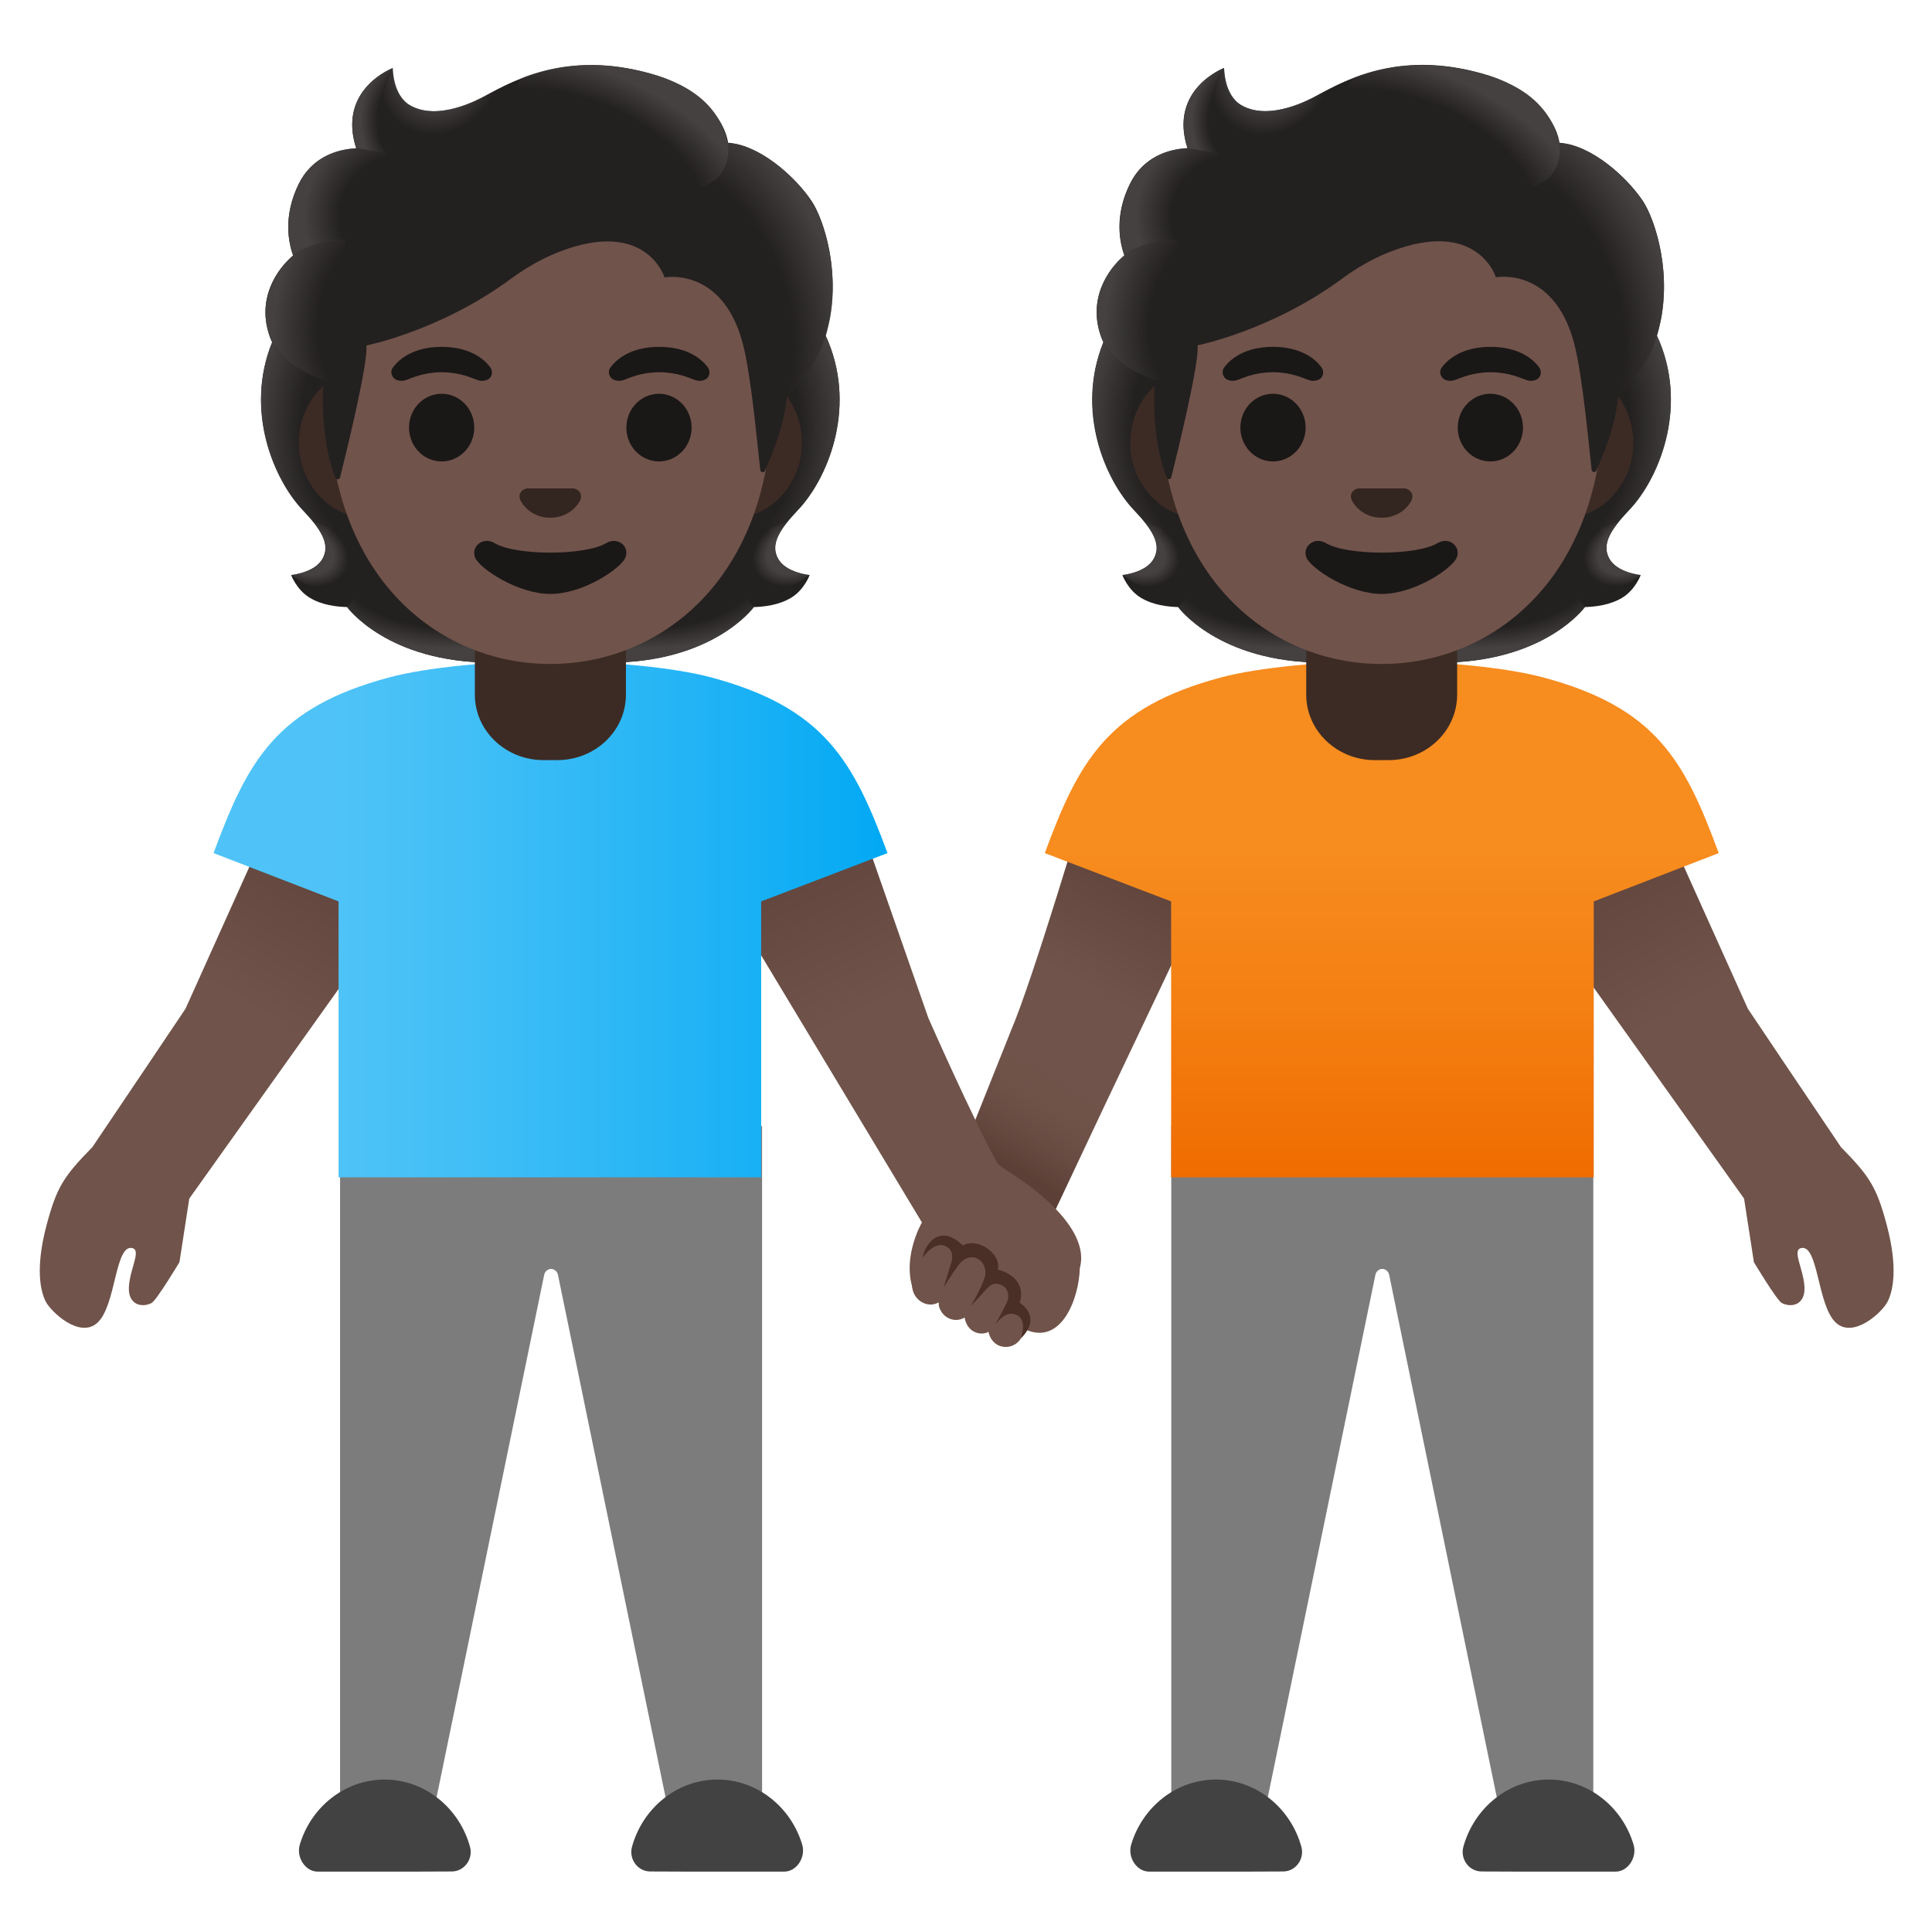 <svg viewBox="0 0 128 128" xmlns="http://www.w3.org/2000/svg">
  <defs>
    <linearGradient id="shadow_1_" gradientUnits="userSpaceOnUse" x1="66.865" x2="70.29" y1="77.077" y2="71.48">
      <stop offset="0" stop-color="#5C4037"/>
      <stop offset="1" stop-color="#70534A" stop-opacity="0"/>
    </linearGradient>
    <linearGradient id="SVGID_1_" gradientTransform="matrix(-0.988 0.157 0.157 0.988 0 0)" gradientUnits="userSpaceOnUse" x1="-67.341" x2="-50.684" y1="66.773" y2="88.807">
      <stop offset="0" stop-color="#5C4037"/>
      <stop offset="0.405" stop-color="#70534A"/>
    </linearGradient>
    <linearGradient id="SVGID_2_" gradientTransform="matrix(-1 0 0 1 0 0)" gradientUnits="userSpaceOnUse" x1="-103.728" x2="-123.187" y1="53.492" y2="86.593">
      <stop offset="0" stop-color="#5C4037"/>
      <stop offset="0.401" stop-color="#70534A"/>
    </linearGradient>
    <linearGradient id="SVGID_3_" gradientTransform="matrix(-1 0 0 1 0 0)" gradientUnits="userSpaceOnUse" x1="-91.546" x2="-91.546" y1="43.814" y2="78">
      <stop offset="0.366" stop-color="#F78C1F"/>
      <stop offset="0.672" stop-color="#F47F12"/>
      <stop offset="1" stop-color="#EF6C00"/>
    </linearGradient>
    <radialGradient id="SVGID_4_" cx="97.837" cy="-77.366" gradientTransform="matrix(1 0 0 -0.491 0 0)" gradientUnits="userSpaceOnUse" r="10.125">
      <stop offset="0.728" stop-color="#444140" stop-opacity="0"/>
      <stop offset="1" stop-color="#444140"/>
    </radialGradient>
    <radialGradient id="SVGID_5_" cx="-82.187" cy="106.156" gradientTransform="matrix(-0.906 0.424 0.314 0.672 0 0)" gradientUnits="userSpaceOnUse" r="2.992">
      <stop offset="0.663" stop-color="#444140"/>
      <stop offset="1" stop-color="#444140" stop-opacity="0"/>
    </radialGradient>
    <radialGradient id="SVGID_6_" cx="-35.424" cy="-117.211" gradientTransform="matrix(-0.075 -0.997 -0.831 0.062 0 0)" gradientUnits="userSpaceOnUse" r="13.142">
      <stop offset="0.725" stop-color="#444140" stop-opacity="0"/>
      <stop offset="1" stop-color="#444140"/>
    </radialGradient>
    <radialGradient id="SVGID_7_" cx="-21.76" cy="101.842" gradientTransform="matrix(0.075 -0.997 0.831 0.062 0 0)" gradientUnits="userSpaceOnUse" r="13.142">
      <stop offset="0.725" stop-color="#444140" stop-opacity="0"/>
      <stop offset="1" stop-color="#444140"/>
    </radialGradient>
    <radialGradient id="SVGID_8_" cx="-85.237" cy="-77.366" gradientTransform="matrix(-1 0 0 -0.491 0 0)" gradientUnits="userSpaceOnUse" r="10.125">
      <stop offset="0.728" stop-color="#444140" stop-opacity="0"/>
      <stop offset="1" stop-color="#444140"/>
    </radialGradient>
    <radialGradient id="SVGID_9_" cx="83.64" cy="1.56" gradientTransform="matrix(0.906 0.424 -0.314 0.672 0 0)" gradientUnits="userSpaceOnUse" r="2.992">
      <stop offset="0.663" stop-color="#444140"/>
      <stop offset="1" stop-color="#444140" stop-opacity="0"/>
    </radialGradient>
    <radialGradient id="SVGID_10_" cx="50.624" cy="-118.626" gradientTransform="matrix(0.308 0.952 -0.706 0.228 0 0)" gradientUnits="userSpaceOnUse" r="15.405">
      <stop offset="0.699" stop-color="#444140" stop-opacity="0"/>
      <stop offset="1" stop-color="#444140"/>
    </radialGradient>
    <radialGradient id="SVGID_11_" cx="76.332" cy="-30.401" gradientTransform="matrix(0.881 0.473 -0.56 1.045 0 0)" gradientUnits="userSpaceOnUse" r="4.039">
      <stop offset="0.58" stop-color="#444140"/>
      <stop offset="1" stop-color="#444140" stop-opacity="0"/>
    </radialGradient>
    <radialGradient id="SVGID_12_" cx="-89.165" cy="44.521" gradientTransform="matrix(-0.938 -0.394 0.218 -0.528 0 0)" gradientUnits="userSpaceOnUse" r="12.417">
      <stop offset="0.699" stop-color="#444140" stop-opacity="0"/>
      <stop offset="1" stop-color="#444140"/>
    </radialGradient>
    <radialGradient id="SVGID_13_" cx="82.682" cy="6.53" gradientTransform="matrix(1 0 0 1.223 0 0)" gradientUnits="userSpaceOnUse" r="3.707">
      <stop offset="0.702" stop-color="#444140" stop-opacity="0"/>
      <stop offset="1" stop-color="#444140"/>
    </radialGradient>
    <radialGradient id="SVGID_14_" cx="-83.12" cy="7.812" gradientTransform="matrix(-0.966 -0.26 0.243 -0.904 0 0)" gradientUnits="userSpaceOnUse" r="6.953">
      <stop offset="0.66" stop-color="#444140" stop-opacity="0"/>
      <stop offset="1" stop-color="#444140"/>
    </radialGradient>
    <radialGradient id="SVGID_15_" cx="82.667" cy="7.168" gradientTransform="matrix(0.991 0.136 -0.192 1.392 0 0)" gradientUnits="userSpaceOnUse" r="7.3">
      <stop offset="0.598" stop-color="#444140" stop-opacity="0"/>
      <stop offset="1" stop-color="#444140"/>
    </radialGradient>
    <linearGradient id="SVGID_16_" gradientUnits="userSpaceOnUse" x1="24.365" x2="4.906" y1="53.492" y2="86.594">
      <stop offset="0" stop-color="#5C4037"/>
      <stop offset="0.401" stop-color="#70534A"/>
    </linearGradient>
    <linearGradient id="SVGID_17_" gradientTransform="matrix(-0.996 -0.087 0.087 -0.996 0 0)" gradientUnits="userSpaceOnUse" x1="-55.498" x2="-75.099" y1="-48.25" y2="-81.591">
      <stop offset="0" stop-color="#5C4037"/>
      <stop offset="0.401" stop-color="#70534A"/>
    </linearGradient>
    <linearGradient id="SVGID_18_" gradientUnits="userSpaceOnUse" x1="14.142" x2="58.79" y1="60.907" y2="60.907">
      <stop offset="0.172" stop-color="#4FC3F7"/>
      <stop offset="0.369" stop-color="#42BFF6"/>
      <stop offset="0.732" stop-color="#20B3F5"/>
      <stop offset="0.994" stop-color="#03A9F4"/>
    </linearGradient>
    <radialGradient id="SVGID_19_" cx="42.763" cy="-77.366" gradientTransform="matrix(1 0 0 -0.491 0 0)" gradientUnits="userSpaceOnUse" r="10.125">
      <stop offset="0.728" stop-color="#444140" stop-opacity="0"/>
      <stop offset="1" stop-color="#444140"/>
    </radialGradient>
    <radialGradient id="SVGID_20_" cx="-32.304" cy="74.691" gradientTransform="matrix(-0.906 0.424 0.314 0.672 0 0)" gradientUnits="userSpaceOnUse" r="2.992">
      <stop offset="0.663" stop-color="#444140"/>
      <stop offset="1" stop-color="#444140" stop-opacity="0"/>
    </radialGradient>
    <radialGradient id="SVGID_21_" cx="-31.314" cy="-51.315" gradientTransform="matrix(-0.075 -0.997 -0.831 0.062 0 0)" gradientUnits="userSpaceOnUse" r="13.142">
      <stop offset="0.725" stop-color="#444140" stop-opacity="0"/>
      <stop offset="1" stop-color="#444140"/>
    </radialGradient>
    <radialGradient id="SVGID_22_" cx="-25.87" cy="35.946" gradientTransform="matrix(0.075 -0.997 0.831 0.062 0 0)" gradientUnits="userSpaceOnUse" r="13.142">
      <stop offset="0.725" stop-color="#444140" stop-opacity="0"/>
      <stop offset="1" stop-color="#444140"/>
    </radialGradient>
    <radialGradient id="SVGID_23_" cx="-30.163" cy="-77.366" gradientTransform="matrix(-1 0 0 -0.491 0 0)" gradientUnits="userSpaceOnUse" r="10.125">
      <stop offset="0.728" stop-color="#444140" stop-opacity="0"/>
      <stop offset="1" stop-color="#444140"/>
    </radialGradient>
    <radialGradient id="SVGID_24_" cx="33.757" cy="33.025" gradientTransform="matrix(0.906 0.424 -0.314 0.672 0 0)" gradientUnits="userSpaceOnUse" r="2.992">
      <stop offset="0.663" stop-color="#444140"/>
      <stop offset="1" stop-color="#444140" stop-opacity="0"/>
    </radialGradient>
    <radialGradient id="SVGID_25_" cx="33.686" cy="-47.997" gradientTransform="matrix(0.308 0.952 -0.706 0.228 0 0)" gradientUnits="userSpaceOnUse" r="15.405">
      <stop offset="0.699" stop-color="#444140" stop-opacity="0"/>
      <stop offset="1" stop-color="#444140"/>
    </radialGradient>
    <radialGradient id="SVGID_26_" cx="27.794" cy="-8.452" gradientTransform="matrix(0.881 0.473 -0.56 1.045 0 0)" gradientUnits="userSpaceOnUse" r="4.039">
      <stop offset="0.58" stop-color="#444140"/>
      <stop offset="1" stop-color="#444140" stop-opacity="0"/>
    </radialGradient>
    <radialGradient id="SVGID_27_" cx="-39.126" cy="7.183" gradientTransform="matrix(-0.938 -0.394 0.218 -0.528 0 0)" gradientUnits="userSpaceOnUse" r="12.417">
      <stop offset="0.699" stop-color="#444140" stop-opacity="0"/>
      <stop offset="1" stop-color="#444140"/>
    </radialGradient>
    <radialGradient id="SVGID_28_" cx="27.608" cy="6.53" gradientTransform="matrix(1 0 0 1.223 0 0)" gradientUnits="userSpaceOnUse" r="3.707">
      <stop offset="0.702" stop-color="#444140" stop-opacity="0"/>
      <stop offset="1" stop-color="#444140"/>
    </radialGradient>
    <radialGradient id="SVGID_29_" cx="-29.942" cy="-7.473" gradientTransform="matrix(-0.966 -0.26 0.243 -0.904 0 0)" gradientUnits="userSpaceOnUse" r="6.953">
      <stop offset="0.66" stop-color="#444140" stop-opacity="0"/>
      <stop offset="1" stop-color="#444140"/>
    </radialGradient>
    <radialGradient id="SVGID_30_" cx="28.107" cy="12.51" gradientTransform="matrix(0.991 0.136 -0.192 1.392 0 0)" gradientUnits="userSpaceOnUse" r="7.3">
      <stop offset="0.598" stop-color="#444140" stop-opacity="0"/>
      <stop offset="1" stop-color="#444140"/>
    </radialGradient>
  </defs>
  <path d="M71.96,53 C71.96,53 68.43,64.93 66.96,68.33 L62.57,79.35 C61.87,80.9 62.49,82.93 63.96,83.78 L63.96,83.78 C65.65,84.75 68.1,84.02 68.91,82.25 L81.45,55.84 L80.44,52.38 L71.96,53 Z" fill="url(#SVGID_1_)"/>
  <path id="shadow_2_" d="M66.37,69.83 L64.59,74.29 L66.03,77.05 L69.94,80.12 L73.61,72.38 Z" fill="url(#shadow_1_)"/>
  <path d="M105.56,74.61 L105.56,122.69 L99.91,122.69 L92.04,84.48 C92,84.24 91.8,84.07 91.58,84.07 C91.36,84.07 91.16,84.24 91.12,84.48 L83.25,122.69 L77.6,122.69 L77.6,74.61 L105.56,74.61 Z" fill="#7C7C7C"/>
  <path d="M102.61,124 L107.06,124 C107.88,123.98 108.47,123.04 108.23,122.22 C107.49,119.72 105.24,117.9 102.61,117.9 C99.93,117.9 97.65,119.8 96.95,122.36 C96.73,123.18 97.34,123.99 98.16,123.99 C98.16,124 102.61,124 102.61,124 Z" fill="#424242"/>
  <path d="M80.56,124 L76.11,124 C75.29,123.98 74.7,123.04 74.94,122.22 C75.68,119.72 77.93,117.9 80.56,117.9 C83.24,117.9 85.52,119.8 86.22,122.36 C86.44,123.18 85.83,123.99 85.01,123.99 C85.01,124 80.56,124 80.56,124 Z" fill="#424242"/>
  <path d="M100.1,54.1 L109.8,53.5 C109.8,53.5 114.3,63.5 115.8,66.83 C115.8,66.83 120.04,73.15 121.97,76 C123.85,77.92 124.33,78.62 125.01,81.19 C125.76,84.02 125.41,85.57 125.05,86.25 C124.7,86.94 122.8,88.71 121.63,87.63 C120.39,86.48 120.48,82.41 119.32,82.69 C118.72,82.84 119.48,84.05 119.55,85.25 C119.62,86.45 118.7,86.66 118.05,86.33 C117.72,86.16 116.2,83.62 116.2,83.62 L115.55,79.41 L100.42,58.18 L100.1,54.1 Z" fill="url(#SVGID_2_)"/>
  <path d="M80.94,44.87 C83.36,44.23 87.59,43.81 91.59,43.81 C95.59,43.8 99.78,44.23 102.2,44.87 C109.75,46.88 111.62,50.43 113.87,56.52 L105.59,59.72 L105.59,78 L77.59,78 L77.59,59.72 L69.22,56.52 C71.47,50.43 73.39,46.88 80.94,44.87 Z" fill="url(#SVGID_3_)"/>
  <path id="hair_5_" d="M106.62,37.01 C106.08,36.03 106.77,35.03 107.94,33.79 C109.8,31.83 111.83,27.28 109.95,22.65 C109.96,22.62 109.58,21.84 109.59,21.82 L108.81,21.78 C108.56,21.74 100.05,21.73 91.53,21.73 C83.01,21.73 74.5,21.75 74.25,21.78 C74.25,21.78 73.1,22.62 73.11,22.65 C71.23,27.27 73.25,31.82 75.12,33.79 C76.29,35.03 76.98,36.03 76.44,37.01 C75.92,37.96 74.36,38.1 74.36,38.1 C74.36,38.1 74.72,39.08 75.58,39.6 C76.38,40.09 77.37,40.2 78.05,40.22 C78.05,40.22 80.71,43.9 87.66,43.9 L91.53,43.9 L95.4,43.9 C102.35,43.9 105.01,40.22 105.01,40.22 C105.69,40.2 106.67,40.09 107.48,39.6 C108.35,39.07 108.7,38.1 108.7,38.1 C108.7,38.1 107.14,37.96 106.62,37.01 Z" fill="#232020"/>
  <path d="M91.53,43.9 L91.53,39.82 L103.88,38.84 L105,40.22 C105,40.22 102.34,43.9 95.39,43.9 L91.53,43.9 Z" fill="url(#SVGID_4_)"/>
  <path d="M104.98,38.44 C103.13,35.63 107.23,34.58 107.23,34.58 C107.23,34.58 107.23,34.58 107.23,34.58 C106.52,35.47 106.19,36.24 106.61,37 C107.13,37.95 108.69,38.09 108.69,38.09 C108.69,38.09 106.57,39.99 104.98,38.44 Z" fill="url(#SVGID_5_)"/>
  <path d="M109.96,22.65 C111.8,27.13 109.86,31.73 108.05,33.68 C107.8,33.95 106.75,34.98 106.51,35.81 C106.51,35.81 102.39,30.06 101.15,26.68 C100.9,26 100.68,25.29 100.65,24.57 C100.63,24.03 100.71,23.38 101.03,22.92 C101.41,22.35 109.75,22.19 109.75,22.19 C109.74,22.18 109.96,22.65 109.96,22.65 Z" fill="url(#SVGID_6_)"/>
  <path d="M73.12,22.65 C71.28,27.13 73.22,31.73 75.03,33.68 C75.28,33.95 76.33,34.98 76.57,35.81 C76.57,35.81 80.69,30.06 81.93,26.68 C82.18,26 82.4,25.29 82.43,24.57 C82.45,24.03 82.37,23.38 82.05,22.92 C81.67,22.35 81.22,22.5 80.56,22.5 C79.31,22.5 73.87,22.18 73.44,22.18 C73.45,22.18 73.12,22.65 73.12,22.65 Z" fill="url(#SVGID_7_)"/>
  <path d="M91.55,43.9 L91.55,39.82 L79.2,38.84 L78.08,40.22 C78.08,40.22 80.74,43.9 87.69,43.9 L91.55,43.9 Z" fill="url(#SVGID_8_)"/>
  <path d="M78.1,38.44 C79.95,35.63 75.85,34.58 75.85,34.58 C75.85,34.58 75.85,34.58 75.85,34.58 C76.56,35.47 76.89,36.24 76.47,37 C75.95,37.95 74.39,38.09 74.39,38.09 C74.39,38.09 76.5,39.99 78.1,38.44 Z" fill="url(#SVGID_9_)"/>
  <path id="neck" d="M91.54,40.72 L86.54,40.72 L86.54,46.02 C86.54,48.42 88.58,50.36 91.08,50.36 L92,50.36 C94.51,50.36 96.54,48.42 96.54,46.02 L96.54,40.72 L91.54,40.72 Z" fill="#3C2B24"/>
  <path d="M103.52,24.34 L100.29,24.34 L82.8,24.34 L79.57,24.34 C76.99,24.34 74.88,26.59 74.88,29.34 C74.88,32.09 76.99,34.34 79.57,34.34 L82.8,34.34 L100.29,34.34 L103.52,34.34 C106.1,34.34 108.21,32.09 108.21,29.34 C108.21,26.59 106.1,24.34 103.52,24.34 Z" fill="#3C2B24"/>
  <path d="M91.54,6.66 L91.54,6.66 L91.54,6.66 C83.92,6.66 76.85,14.81 76.85,26.55 C76.85,38.22 84.13,43.99 91.54,43.99 C98.95,43.99 106.23,38.22 106.23,26.55 C106.22,14.81 99.16,6.66 91.54,6.66 Z" fill="#70534A"/>
  <path id="hair_4_" d="M108.86,13.34 C107.8,11.74 105.44,9.6 103.32,9.46 C102.98,7.42 100.8,5.69 98.68,5.02 C92.96,3.21 89.24,5.24 87.24,6.33 C86.82,6.56 84.14,8.05 82.26,6.98 C81.08,6.31 81.1,4.5 81.1,4.5 C81.1,4.5 77.41,5.9 78.67,9.82 C77.41,9.87 75.74,10.41 74.86,12.18 C73.81,14.3 74.18,16.07 74.49,16.92 C73.4,17.84 72.03,19.81 72.97,22.37 C73.68,24.29 76.5,25.18 76.5,25.18 C76.3,28.64 76.95,30.77 77.29,31.64 C77.35,31.79 77.56,31.78 77.6,31.62 C78.03,29.91 79.49,23.93 79.34,22.88 C79.34,22.88 84.24,21.91 88.92,18.46 C89.87,17.76 90.9,17.16 92,16.72 C97.88,14.38 99.11,18.37 99.11,18.37 C99.11,18.37 103.18,17.59 104.41,23.24 C104.87,25.36 105.19,28.75 105.45,31.13 C105.47,31.3 105.7,31.33 105.76,31.18 C106.17,30.24 106.99,28.37 107.19,26.46 C107.26,25.79 109.07,24.9 109.84,22.02 C110.9,18.19 109.62,14.5 108.86,13.34 Z" fill="#232020"/>
  <path d="M107.19,26.48 C107.26,25.81 109.07,24.92 109.84,22.04 C109.92,21.73 109.99,21.42 110.06,21.11 C110.69,17.61 109.56,14.4 108.85,13.34 C107.87,11.86 105.78,9.93 103.79,9.53 C103.62,9.51 103.45,9.49 103.29,9.48 C103.29,9.48 103.43,10.41 103.06,11.15 C102.57,12.11 101.59,12.34 101.59,12.34 C106.77,17.52 106.4,21.85 107.19,26.48 Z" fill="url(#SVGID_10_)"/>
  <path d="M88.49,5.68 C88.02,5.91 87.6,6.14 87.24,6.33 C86.82,6.56 84.14,8.05 82.26,6.98 C81.1,6.33 81.1,4.57 81.1,4.51 C80.57,5.19 78.96,10.04 83.66,10.36 C85.69,10.5 86.94,8.73 87.68,7.23 C87.95,6.69 88.37,5.9 88.49,5.68 Z" fill="url(#SVGID_11_)"/>
  <path d="M98.09,4.85 C101.26,5.71 102.8,7.32 103.31,9.47 C103.46,10.1 103.64,15.99 92.4,9.3 C88.22,6.81 89.36,5.25 89.85,5.08 C91.76,4.38 94.54,3.89 98.09,4.85 Z" fill="url(#SVGID_12_)"/>
  <path d="M81.09,4.51 C81.08,4.51 81.08,4.52 81.06,4.52 C81.06,4.52 81.06,4.52 81.06,4.52 C80.66,4.69 77.5,6.15 78.68,9.82 L82.04,10.36 C79.06,7.34 81.1,4.5 81.1,4.5 C81.1,4.5 81.09,4.51 81.09,4.51 Z" fill="url(#SVGID_13_)"/>
  <path d="M80.76,10.15 L78.68,9.81 C78.6,9.81 78.32,9.83 78.17,9.86 C77,10.02 75.62,10.63 74.87,12.18 C74.07,13.85 74.09,15.28 74.31,16.24 C74.37,16.56 74.5,16.92 74.5,16.92 C74.5,16.92 75.53,15.94 77.98,15.88 L80.76,10.15 Z" fill="url(#SVGID_14_)"/>
  <path d="M74.4,17 C73.38,17.91 72,19.94 73.01,22.45 C73.78,24.35 76.51,25.17 76.51,25.17 C76.51,25.18 77.06,25.34 77.34,25.34 L77.98,15.87 C76.67,15.87 75.41,16.26 74.6,16.83 C74.61,16.85 74.4,16.99 74.4,17 Z" fill="url(#SVGID_15_)"/>
  <path id="mouth_1_" d="M95.23,35.99 C93.83,36.82 89.26,36.82 87.86,35.99 C87.06,35.51 86.24,36.24 86.57,36.97 C86.9,37.69 89.39,39.35 91.55,39.35 C93.71,39.35 96.17,37.69 96.5,36.97 C96.83,36.24 96.03,35.51 95.23,35.99 Z" fill="#1A1717"/>
  <path id="nose_1_" d="M93.23,32.4 C93.18,32.38 93.14,32.37 93.09,32.36 L89.99,32.36 C89.94,32.37 89.89,32.38 89.85,32.4 C89.57,32.51 89.41,32.8 89.55,33.12 C89.68,33.43 90.3,34.3 91.54,34.3 C92.78,34.3 93.4,33.43 93.53,33.12 C93.66,32.81 93.51,32.52 93.23,32.4 Z" fill="#33251F"/>
  <path d="M86.5,28.33 A2.16 2.24 0 1 1 82.18,28.33 A2.16 2.24 0 1 1 86.5,28.33 Z" fill="#1A1717"/>
  <path d="M100.9,28.33 A2.16 2.24 0 1 1 96.58,28.33 A2.16 2.24 0 1 1 100.9,28.33 Z" fill="#1A1717"/>
  <path d="M95.54,24.32 C95.95,23.78 96.9,22.98 98.75,22.98 C100.6,22.98 101.55,23.77 101.96,24.32 C102.14,24.56 102.1,24.84 101.97,25.01 C101.85,25.17 101.51,25.31 101.13,25.18 C100.75,25.05 100,24.67 98.76,24.66 C97.51,24.67 96.77,25.05 96.39,25.18 C96.01,25.31 95.66,25.17 95.55,25.01 C95.4,24.83 95.35,24.56 95.54,24.32 Z" fill="#1A1717"/>
  <path d="M81.12,24.32 C81.53,23.78 82.48,22.98 84.33,22.98 C86.18,22.98 87.13,23.77 87.54,24.32 C87.72,24.56 87.68,24.84 87.55,25.01 C87.43,25.17 87.09,25.31 86.71,25.18 C86.33,25.05 85.58,24.67 84.34,24.66 C83.09,24.67 82.35,25.05 81.97,25.18 C81.59,25.31 81.24,25.17 81.13,25.01 C80.99,24.83 80.94,24.56 81.12,24.32 Z" fill="#1A1717"/>
  <path d="M22.53,74.61 L22.53,122.69 L28.18,122.69 L36.05,84.48 C36.09,84.24 36.29,84.07 36.51,84.07 C36.73,84.07 36.93,84.24 36.97,84.48 L44.84,122.69 L50.49,122.69 L50.49,74.61 L22.53,74.61 Z" fill="#7C7C7C"/>
  <path d="M25.48,124 L21.03,124 C20.21,123.98 19.62,123.04 19.86,122.22 C20.6,119.72 22.85,117.9 25.48,117.9 C28.16,117.9 30.44,119.8 31.14,122.36 C31.36,123.18 30.75,123.99 29.93,123.99 C29.93,124 25.48,124 25.48,124 Z" fill="#424242"/>
  <path d="M47.53,124 L51.98,124 C52.8,123.98 53.39,123.04 53.15,122.22 C52.41,119.72 50.16,117.9 47.53,117.9 C44.85,117.9 42.57,119.8 41.87,122.36 C41.65,123.18 42.26,123.99 43.08,123.99 C43.08,124 47.53,124 47.53,124 Z" fill="#424242"/>
  <path d="M27.99,54.1 L18.29,53.5 C18.29,53.5 13.79,63.5 12.29,66.83 C12.29,66.83 8.05,73.15 6.12,76 C4.24,77.92 3.76,78.62 3.08,81.19 C2.33,84.02 2.68,85.57 3.04,86.25 C3.4,86.93 5.29,88.71 6.46,87.63 C7.7,86.48 7.61,82.41 8.77,82.69 C9.37,82.84 8.61,84.05 8.54,85.25 C8.47,86.45 9.39,86.66 10.04,86.33 C10.37,86.16 11.89,83.62 11.89,83.62 L12.54,79.41 L27.67,58.17 L27.99,54.1 Z" fill="url(#SVGID_16_)"/>
  <path d="M46.93,57.48 L61.08,80.99 C61.08,80.99 59.55,83.61 60.69,85.9 C62.29,87.05 63.01,83.63 63.63,83.54 C64.82,83.36 66.71,88.1 67.97,88.1 C70.38,89.14 71.5,85.92 71.54,84.02 C72.45,80.71 66.17,77.23 66.17,77.23 C64.49,74.23 61.5,67.43 61.5,67.43 C60.29,63.98 56.68,53.63 56.68,53.63 L46.97,53.38 L46.93,57.48 Z" fill="url(#SVGID_17_)"/>
  <path d="M47.08,44.87 C44.66,44.23 40.43,43.81 36.43,43.81 C32.43,43.8 28.24,44.23 25.82,44.87 C18.27,46.88 16.4,50.43 14.15,56.52 L22.43,59.72 L22.43,78 L50.43,78 L50.43,59.72 L58.8,56.52 C56.54,50.43 54.62,46.88 47.08,44.87 Z" fill="url(#SVGID_18_)"/>
  <path id="hair_2_" d="M51.55,37.01 C51.01,36.03 51.7,35.03 52.87,33.79 C54.73,31.83 56.76,27.28 54.88,22.65 C54.89,22.62 54.51,21.84 54.52,21.82 L53.74,21.78 C53.49,21.74 44.98,21.73 36.46,21.73 C27.94,21.73 19.43,21.75 19.18,21.78 C19.18,21.78 18.03,22.62 18.04,22.65 C16.16,27.27 18.19,31.82 20.05,33.79 C21.22,35.03 21.91,36.03 21.37,37.01 C20.85,37.96 19.29,38.1 19.29,38.1 C19.29,38.1 19.65,39.08 20.52,39.6 C21.32,40.09 22.3,40.2 22.99,40.22 C22.99,40.22 25.65,43.9 32.6,43.9 L36.47,43.9 L40.34,43.9 C47.29,43.9 49.95,40.22 49.95,40.22 C50.63,40.2 51.61,40.09 52.42,39.6 C53.29,39.07 53.64,38.1 53.64,38.1 C53.64,38.1 52.07,37.96 51.55,37.01 Z" fill="#232020"/>
  <path d="M36.45,43.9 L36.45,39.82 L48.8,38.84 L49.92,40.22 C49.92,40.22 47.26,43.9 40.31,43.9 L36.45,43.9 Z" fill="url(#SVGID_19_)"/>
  <path d="M49.9,38.44 C48.05,35.63 52.15,34.58 52.15,34.58 C52.15,34.58 52.15,34.58 52.15,34.58 C51.44,35.47 51.11,36.24 51.53,37 C52.05,37.95 53.61,38.09 53.61,38.09 C53.61,38.09 51.5,39.99 49.9,38.44 Z" fill="url(#SVGID_20_)"/>
  <path d="M54.88,22.65 C56.72,27.13 54.78,31.73 52.97,33.68 C52.72,33.95 51.67,34.98 51.43,35.81 C51.43,35.81 47.31,30.06 46.07,26.68 C45.82,26 45.6,25.29 45.56,24.57 C45.54,24.03 45.62,23.38 45.94,22.92 C46.32,22.35 54.66,22.19 54.66,22.19 C54.66,22.18 54.88,22.65 54.88,22.65 Z" fill="url(#SVGID_21_)"/>
  <path d="M18.04,22.65 C16.2,27.13 18.14,31.73 19.95,33.68 C20.2,33.95 21.25,34.98 21.49,35.81 C21.49,35.81 25.61,30.06 26.85,26.68 C27.1,26 27.33,25.29 27.35,24.57 C27.37,24.03 27.29,23.38 26.97,22.92 C26.59,22.35 26.14,22.5 25.48,22.5 C24.23,22.5 18.79,22.18 18.36,22.18 C18.38,22.18 18.04,22.65 18.04,22.65 Z" fill="url(#SVGID_22_)"/>
  <path d="M36.47,43.9 L36.47,39.82 L24.12,38.84 L23,40.22 C23,40.22 25.66,43.9 32.61,43.9 L36.47,43.9 Z" fill="url(#SVGID_23_)"/>
  <path d="M23.02,38.44 C24.87,35.63 20.77,34.58 20.77,34.58 C20.77,34.58 20.77,34.58 20.77,34.58 C21.48,35.47 21.81,36.24 21.39,37 C20.87,37.95 19.31,38.09 19.31,38.09 C19.31,38.09 21.43,39.99 23.02,38.44 Z" fill="url(#SVGID_24_)"/>
  <path id="neck_1_" d="M36.47,40.72 L41.47,40.72 L41.47,46.02 C41.47,48.42 39.44,50.36 36.92,50.36 L36.01,50.36 C33.5,50.36 31.46,48.42 31.46,46.02 L31.46,40.72 L36.47,40.72 Z" fill="#3C2B24"/>
  <path d="M48.44,24.34 L45.21,24.34 L27.72,24.34 L24.49,24.34 C21.91,24.34 19.8,26.59 19.8,29.34 C19.8,32.09 21.91,34.34 24.49,34.34 L27.72,34.34 L45.21,34.34 L48.44,34.34 C51.02,34.34 53.13,32.09 53.13,29.34 C53.13,26.59 51.02,24.34 48.44,24.34 Z" fill="#3C2B24"/>
  <path d="M36.46,6.66 L36.46,6.66 L36.46,6.66 C28.84,6.66 21.77,14.81 21.77,26.55 C21.77,38.22 29.05,43.99 36.46,43.99 C43.87,43.99 51.15,38.22 51.15,26.55 C51.15,14.81 44.08,6.66 36.46,6.66 Z" fill="#70534A"/>
  <path id="mouth_2_" d="M40.15,35.99 C38.75,36.82 34.18,36.82 32.78,35.99 C31.98,35.51 31.16,36.24 31.49,36.97 C31.82,37.69 34.31,39.35 36.47,39.35 C38.63,39.35 41.09,37.69 41.42,36.97 C41.76,36.24 40.95,35.51 40.15,35.99 Z" fill="#1A1717"/>
  <path id="hair_1_" d="M53.78,13.34 C52.72,11.74 50.36,9.6 48.24,9.46 C47.9,7.42 45.72,5.7 43.6,5.03 C37.88,3.22 34.16,5.25 32.16,6.34 C31.74,6.57 29.06,8.06 27.18,6.99 C26,6.32 26.02,4.51 26.02,4.51 C26.02,4.51 22.33,5.91 23.6,9.83 C22.34,9.88 20.67,10.42 19.79,12.19 C18.74,14.31 19.12,16.08 19.42,16.93 C18.33,17.85 16.96,19.82 17.9,22.38 C18.61,24.3 21.43,25.19 21.43,25.19 C21.23,28.65 21.88,30.78 22.22,31.65 C22.28,31.8 22.49,31.79 22.53,31.63 C22.96,29.92 24.42,23.94 24.27,22.89 C24.27,22.89 29.18,21.92 33.85,18.47 C34.8,17.77 35.83,17.17 36.93,16.73 C42.81,14.39 44.03,18.38 44.03,18.38 C44.03,18.38 48.1,17.6 49.33,23.25 C49.79,25.37 50.11,28.76 50.37,31.14 C50.39,31.31 50.62,31.34 50.68,31.19 C51.09,30.25 51.91,28.38 52.11,26.47 C52.18,25.8 53.99,24.91 54.76,22.03 C55.82,18.19 54.55,14.5 53.78,13.34 Z" fill="#232020"/>
  <path d="M52.12,26.48 C52.19,25.81 54,24.92 54.77,22.04 C54.85,21.73 54.92,21.42 54.99,21.11 C55.62,17.61 54.49,14.4 53.78,13.34 C52.8,11.86 50.71,9.93 48.72,9.53 C48.55,9.51 48.38,9.49 48.22,9.48 C48.22,9.48 48.36,10.41 47.99,11.15 C47.5,12.11 46.52,12.34 46.52,12.34 C51.69,17.52 51.32,21.85 52.12,26.48 Z" fill="url(#SVGID_25_)"/>
  <path d="M33.41,5.68 C32.94,5.91 32.52,6.14 32.16,6.33 C31.74,6.56 29.06,8.05 27.18,6.98 C26.02,6.32 26.02,4.57 26.02,4.51 C25.49,5.19 23.88,10.04 28.58,10.36 C30.61,10.5 31.86,8.73 32.6,7.23 C32.88,6.69 33.3,5.9 33.41,5.68 Z" fill="url(#SVGID_26_)"/>
  <path d="M43.01,4.85 C46.18,5.71 47.72,7.32 48.23,9.47 C48.38,10.1 48.56,15.99 37.32,9.3 C33.14,6.81 34.28,5.25 34.77,5.08 C36.69,4.38 39.47,3.89 43.01,4.85 Z" fill="url(#SVGID_27_)"/>
  <path d="M26.01,4.51 C26,4.51 26,4.52 25.98,4.52 C25.98,4.52 25.98,4.52 25.98,4.52 C25.58,4.69 22.42,6.15 23.6,9.82 L26.96,10.36 C23.98,7.34 26.02,4.5 26.02,4.5 C26.02,4.5 26.02,4.51 26.01,4.51 Z" fill="url(#SVGID_28_)"/>
  <path d="M25.68,10.15 L23.6,9.82 C23.52,9.82 23.24,9.84 23.09,9.87 C21.92,10.03 20.54,10.64 19.79,12.19 C18.99,13.86 19.01,15.29 19.23,16.25 C19.29,16.57 19.42,16.93 19.42,16.93 C19.42,16.93 20.45,15.95 22.9,15.89 L25.68,10.15 Z" fill="url(#SVGID_29_)"/>
  <path d="M19.33,17 C18.31,17.91 16.93,19.94 17.94,22.45 C18.71,24.35 21.44,25.17 21.44,25.17 C21.44,25.18 21.99,25.34 22.27,25.34 L22.91,15.87 C21.6,15.87 20.34,16.26 19.53,16.83 C19.53,16.85 19.32,16.99 19.33,17 Z" fill="url(#SVGID_30_)"/>
  <path id="nose_2_" d="M38.15,32.4 C38.1,32.38 38.06,32.37 38.01,32.36 L34.91,32.36 C34.86,32.37 34.81,32.38 34.77,32.4 C34.49,32.51 34.33,32.8 34.47,33.12 C34.61,33.44 35.22,34.3 36.46,34.3 C37.7,34.3 38.32,33.43 38.45,33.12 C38.58,32.81 38.43,32.52 38.15,32.4 Z" fill="#33251F"/>
  <path d="M31.42,28.33 A2.16 2.24 0 1 1 27.1,28.33 A2.16 2.24 0 1 1 31.42,28.33 Z" fill="#1A1717"/>
  <path d="M45.82,28.33 A2.16 2.24 0 1 1 41.5,28.33 A2.16 2.24 0 1 1 45.82,28.33 Z" fill="#1A1717"/>
  <path d="M40.46,24.32 C40.87,23.78 41.82,22.98 43.67,22.98 C45.52,22.98 46.47,23.77 46.88,24.32 C47.06,24.56 47.02,24.84 46.89,25.01 C46.77,25.17 46.43,25.31 46.05,25.18 C45.67,25.05 44.92,24.67 43.68,24.66 C42.43,24.67 41.69,25.05 41.31,25.18 C40.93,25.31 40.58,25.17 40.47,25.01 C40.32,24.83 40.28,24.56 40.46,24.32 Z" fill="#1A1717"/>
  <path d="M26.05,24.32 C26.46,23.78 27.41,22.98 29.26,22.98 C31.1,22.98 32.06,23.77 32.47,24.32 C32.65,24.56 32.61,24.84 32.48,25.01 C32.36,25.17 32.02,25.31 31.64,25.18 C31.26,25.05 30.51,24.67 29.27,24.66 C28.02,24.67 27.28,25.05 26.9,25.18 C26.52,25.31 26.17,25.17 26.06,25.01 C25.91,24.83 25.86,24.56 26.05,24.32 Z" fill="#1A1717"/>
  <path d="M67.34,86.4 C67.18,86.33 67.02,86.29 66.84,86.29 C66.8,86.29 66.77,86.3 66.73,86.31 L66.78,86.21 C67.06,85.59 66.82,84.85 66.23,84.55 C66.07,84.47 65.9,84.43 65.72,84.43 C65.65,84.43 65.58,84.45 65.51,84.46 C65.76,83.86 65.54,83.15 64.98,82.85 C64.81,82.76 64.63,82.71 64.44,82.71 C64.18,82.71 63.93,82.81 63.73,82.97 C63.66,82.6 63.44,82.25 63.07,82.06 C62.9,81.97 62.72,81.93 62.54,81.93 C62.08,81.93 61.67,82.2 61.47,82.63 L60.55,84.59 C60.26,85.21 60.5,85.98 61.13,86.3 C61.3,86.39 61.48,86.43 61.67,86.43 C61.86,86.43 62.03,86.37 62.19,86.29 C62.2,86.39 62.19,86.49 62.22,86.58 C62.32,86.9 62.52,87.16 62.8,87.31 C62.97,87.4 63.15,87.45 63.34,87.45 C63.55,87.45 63.74,87.39 63.91,87.29 C63.97,87.68 64.18,88.05 64.54,88.23 C64.7,88.31 64.87,88.35 65.05,88.35 C65.21,88.35 65.36,88.31 65.49,88.24 C65.57,88.62 65.79,88.96 66.14,89.13 C66.3,89.2 66.46,89.24 66.64,89.24 C67.11,89.24 67.54,88.95 67.73,88.5 L67.91,88.08 C68.21,87.45 67.94,86.69 67.34,86.4 Z" fill="#70534A"/>
  <path id="fingers_x5F_stroke_2_" d="M67.56,86.32 C68.1,84.54 66.1,84.11 66.1,84.11 C66.38,83.1 64.78,81.94 63.79,82.52 C62.31,81.04 61.27,82.39 61.13,83.33 C61.13,83.33 61.87,82.2 62.64,82.56 C63.16,82.8 63.15,83.3 62.99,83.78 C62.74,84.53 62.53,85.29 62.53,85.29 C62.53,85.29 63.09,84.34 63.57,83.73 C63.73,83.52 64.24,83.1 64.78,83.4 C65.32,83.69 65.33,84.36 65.25,84.6 C64.99,85.42 64.32,86.52 64.32,86.52 C64.32,86.52 64.82,86.01 65.24,85.53 C65.57,85.15 65.85,84.91 66.35,85.14 C66.89,85.39 66.86,86 66.7,86.31 C66.37,86.97 65.94,87.76 65.94,87.76 C65.94,87.76 66.72,86.57 67.53,87.24 C68.04,87.67 67.59,88.72 67.65,88.66 C69.09,87.2 67.56,86.32 67.56,86.32 Z" fill="#4A2F27"/>
</svg>